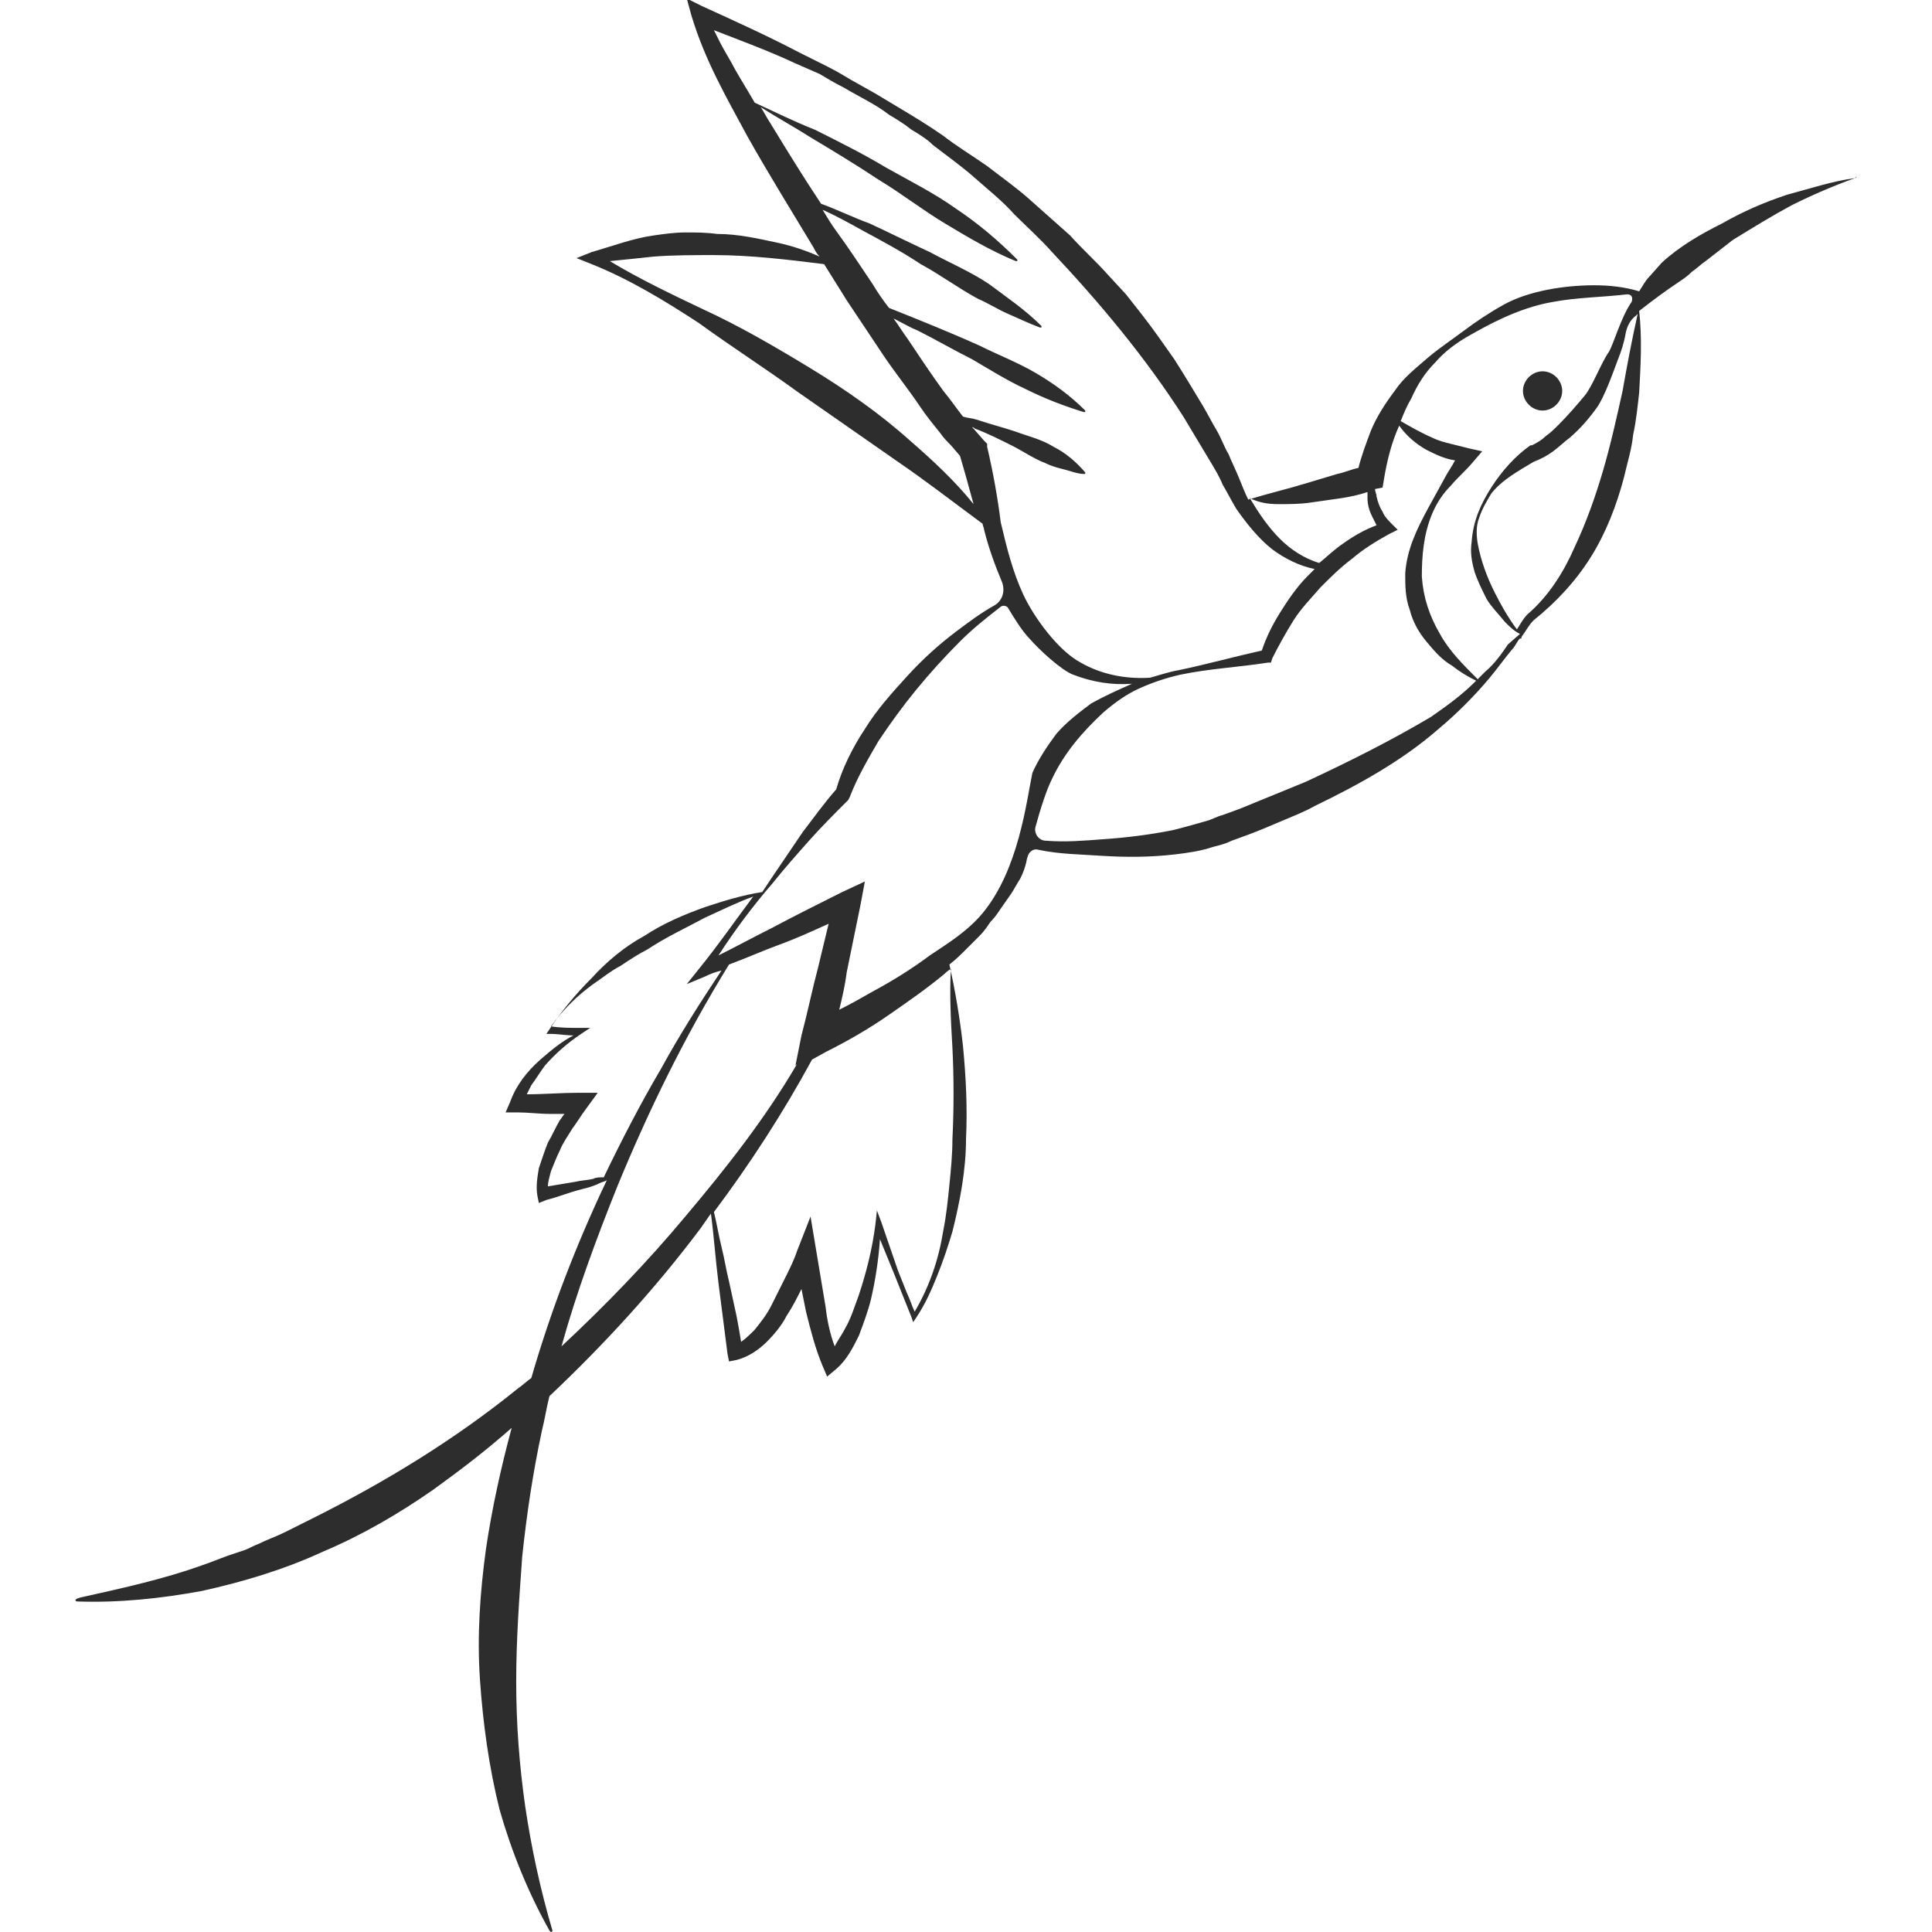 <?xml version="1.0" encoding="utf-8"?>
<!-- Generator: Adobe Illustrator 23.0.0, SVG Export Plug-In . SVG Version: 6.00 Build 0)  -->
<svg version="1.1" id="Layer_1" xmlns="http://www.w3.org/2000/svg" xmlns:xlink="http://www.w3.org/1999/xlink" x="0px" y="0px"
	 viewBox="0 0 128 128" style="enable-background:new 0 0 128 128;" xml:space="preserve">
<style type="text/css">
	.st0{fill:#2D2D2D;}
</style>
<g>
	<path class="st0" d="M102.2,27.2c0.7,0,1.3-0.6,1.3-1.3c0-0.7-0.6-1.3-1.3-1.3c-0.7,0-1.3,0.6-1.3,1.3
		C100.9,26.6,101.5,27.2,102.2,27.2z"/>
	<path class="st0" d="M122.9,11.8c-1.5,0.2-3,0.7-4.5,1.1c-1.5,0.5-2.9,1.1-4.3,1.9c-1.4,0.7-2.8,1.5-4,2.6l-0.8,0.9
		c-0.3,0.3-0.5,0.7-0.7,1c-1-0.3-2-0.4-3-0.4c-1,0-2.1,0.1-3.1,0.3c-1,0.2-2,0.5-2.9,1c-0.9,0.5-1.8,1.1-2.6,1.7
		c-0.8,0.6-1.7,1.2-2.4,1.8c-0.8,0.7-1.6,1.3-2.2,2.2c-0.6,0.8-1.2,1.7-1.6,2.7c-0.3,0.8-0.6,1.6-0.8,2.4c-0.5,0.1-0.9,0.3-1.4,0.4
		l-2,0.6c-1.3,0.4-2.6,0.7-3.9,1.1c-0.2-0.4-0.4-0.9-0.6-1.4c-0.2-0.5-0.5-1.1-0.7-1.6c-0.3-0.5-0.5-1.1-0.8-1.6
		c-0.3-0.5-0.6-1.1-0.9-1.6c-0.6-1-1.2-2-1.9-3.1c-0.7-1-1.4-2-2.1-2.9c-0.4-0.5-0.7-0.9-1.1-1.4l-1.2-1.3c-0.8-0.9-1.7-1.7-2.5-2.6
		c-0.9-0.8-1.8-1.6-2.7-2.4c-0.9-0.8-1.9-1.5-2.8-2.2c-1-0.7-2-1.3-2.9-2c-1-0.7-2-1.3-3-1.9c-0.5-0.3-1-0.6-1.5-0.9l-1.6-0.9
		c-0.5-0.3-1-0.6-1.6-0.9L53,3.5c-2.1-1.1-4.3-2.1-6.5-3.1l-1-0.5l0.3,1.1C46.7,4,48.1,6.4,49.5,9c1.4,2.5,2.9,4.9,4.4,7.4
		c0.1,0.2,0.2,0.4,0.4,0.6c-0.9-0.4-1.8-0.7-2.7-0.9c-1.4-0.3-2.7-0.6-4.1-0.6c-0.7-0.1-1.4-0.1-2.1-0.1c-0.7,0-1.4,0.1-2.1,0.2
		c-1.4,0.2-2.7,0.7-4.1,1.1l-1,0.4l1,0.4c2.5,1,4.8,2.4,7.1,3.9c2.2,1.6,4.4,3,6.6,4.6l6.6,4.6c1.9,1.3,3.7,2.7,5.6,4.1
		c0,0.1,0.1,0.3,0.1,0.4c0.3,1.2,0.7,2.3,1.2,3.5c0.2,0.6,0,1.2-0.5,1.5c-0.9,0.5-1.7,1.1-2.5,1.7c-1.2,0.9-2.3,1.9-3.3,3
		c-1,1.1-2,2.2-2.8,3.5c-0.8,1.2-1.5,2.6-1.9,4c-0.8,0.9-1.5,1.9-2.2,2.8l-2.1,3.1c-0.2,0.3-0.4,0.6-0.6,0.9c-1.3,0.2-2.6,0.6-3.8,1
		c-1.4,0.5-2.8,1.1-4,1.9c-1.3,0.7-2.5,1.7-3.5,2.8c-1.1,1.1-2,2.2-2.8,3.4l-0.2,0.3l0.3,0c0.5,0,1,0.1,1.5,0.1
		c-0.8,0.4-1.5,1-2.2,1.6c-0.9,0.8-1.6,1.7-2,2.8l-0.3,0.7l0.8,0c0.7,0,1.4,0.1,2.2,0.1c0.3,0,0.6,0,0.9,0c-0.1,0.1-0.2,0.3-0.3,0.4
		c-0.3,0.5-0.5,1-0.8,1.5c-0.2,0.5-0.4,1.1-0.6,1.7c-0.1,0.6-0.2,1.2-0.1,1.8l0.1,0.5l0.5-0.2c0.8-0.2,1.5-0.5,2.3-0.7
		c0.4-0.1,0.8-0.2,1.2-0.4c0.2-0.1,0.3-0.1,0.5-0.2c-2,4.2-3.7,8.6-5,13.1c-0.3,0.2-0.6,0.5-0.9,0.7c-4.2,3.4-8.8,6.2-13.6,8.6
		l-1.8,0.9c-0.6,0.3-1.2,0.5-1.8,0.8c-0.3,0.1-0.6,0.3-0.9,0.4l-0.9,0.3c-0.6,0.2-1.3,0.5-1.9,0.7c-2.5,0.9-5.2,1.5-7.9,2.1l0,0
		C5,105.9,5,106,5,106c0,0.1,0.1,0.1,0.1,0.1c2.8,0.1,5.6-0.2,8.3-0.7c2.7-0.6,5.4-1.4,8-2.6c2.6-1.1,5-2.5,7.3-4.1
		c1.8-1.3,3.5-2.6,5.2-4.1c-0.7,2.6-1.3,5.3-1.7,8c-0.4,2.9-0.6,5.8-0.4,8.7c0.2,2.9,0.6,5.8,1.3,8.6c0.8,2.8,1.9,5.5,3.3,8
		c0,0,0.1,0.1,0.1,0.1c0.1,0,0.1-0.1,0.1-0.1l0,0c-0.8-2.7-1.4-5.5-1.8-8.2c-0.4-2.8-0.6-5.5-0.6-8.3c0-2.8,0.2-5.5,0.4-8.3
		c0.3-2.8,0.7-5.5,1.3-8.3c0.2-0.8,0.3-1.5,0.5-2.3c3.6-3.4,7-7.1,10-11.1c0.2-0.3,0.5-0.7,0.7-1c0.2,1.5,0.3,3,0.5,4.6
		c0.2,1.6,0.4,3.1,0.6,4.7l0.1,0.5l0.5-0.1c0.8-0.2,1.5-0.7,2-1.2c0.5-0.5,1-1.1,1.3-1.7c0.4-0.6,0.7-1.2,1-1.8
		c0.1,0.5,0.2,1,0.3,1.5c0.3,1.2,0.6,2.4,1.1,3.6l0.3,0.7l0.6-0.5c0.7-0.6,1.1-1.4,1.5-2.2c0.3-0.8,0.6-1.6,0.8-2.4
		c0.3-1.3,0.5-2.6,0.6-4l0.9,2.2l0.6,1.5c0.2,0.5,0.4,1,0.6,1.5l0.1,0.3l0.2-0.3c0.6-0.9,1-1.8,1.4-2.8c0.4-1,0.7-1.9,1-2.9
		c0.5-2,0.9-4.1,0.9-6.1c0.1-2.1,0-4.1-0.2-6.2c-0.2-1.8-0.5-3.6-0.9-5.4c0.4-0.3,0.8-0.7,1.2-1.1l0.8-0.8c0.3-0.3,0.5-0.6,0.7-0.9
		c0.3-0.3,0.5-0.6,0.7-0.9c0.2-0.3,0.5-0.7,0.7-1c0.2-0.3,0.4-0.7,0.6-1c0.2-0.4,0.3-0.7,0.4-1.1c0,0,0-0.1,0.1-0.4
		c0.1-0.3,0.4-0.5,0.7-0.4c1.4,0.3,2.8,0.3,4.2,0.4c1.6,0.1,3.2,0.1,4.9-0.1c0.8-0.1,1.6-0.2,2.5-0.5c0.4-0.1,0.8-0.2,1.2-0.4
		l1.1-0.4c0.8-0.3,1.5-0.6,2.2-0.9c0.7-0.3,1.5-0.6,2.2-1c2.9-1.4,5.8-3,8.2-5.1c1.2-1,2.4-2.2,3.4-3.4c0.5-0.6,1-1.3,1.5-1.9
		c0.2-0.2,0.3-0.5,0.5-0.7c0,0,0,0,0,0c0,0,0,0,0.1,0c0,0,0-0.1,0-0.1l0,0c0,0,0,0,0,0c0.3-0.4,0.5-0.8,0.8-1.1
		c1.5-1.2,2.8-2.6,3.8-4.2c1-1.6,1.7-3.4,2.2-5.3c0.2-0.9,0.5-1.8,0.6-2.8c0.2-0.9,0.3-1.9,0.4-2.8c0.1-1.8,0.2-3.6,0-5.4
		c0.9-0.7,1.7-1.3,2.6-1.9c0.3-0.2,0.6-0.4,0.9-0.7c0.3-0.2,0.6-0.5,0.9-0.7l0.9-0.7l0.9-0.7c1.3-0.8,2.6-1.6,3.9-2.3
		c1.4-0.7,2.8-1.3,4.2-1.8l0,0c0,0,0.1-0.1,0.1-0.1C123,11.8,122.9,11.8,122.9,11.8z M84.7,33.4c0.7,0,1.4,0,2.1-0.1
		c0.7-0.1,1.4-0.2,2.1-0.3c0.6-0.1,1.1-0.2,1.7-0.4c0,0.1,0,0.3,0,0.4c0,0.4,0.1,0.8,0.3,1.2c0.1,0.2,0.2,0.4,0.3,0.6
		c-0.8,0.3-1.5,0.7-2.2,1.2c-0.6,0.4-1.1,0.9-1.6,1.3c-1-0.3-1.9-0.9-2.6-1.6c-0.8-0.8-1.4-1.7-2-2.7C83.4,33.3,84,33.4,84.7,33.4z
		 M60.3,29.2c-2-1.8-4.3-3.4-6.6-4.8c-2.3-1.4-4.7-2.8-7.1-3.9c-2.1-1-4.2-2-6.2-3.2c1-0.1,2-0.2,2.9-0.3c1.3-0.1,2.7-0.1,4-0.1
		c2.4,0,4.9,0.3,7.3,0.6c0.5,0.8,1,1.6,1.5,2.4c0.8,1.2,1.6,2.4,2.4,3.6c0.8,1.2,1.7,2.3,2.5,3.5c0.4,0.6,0.9,1.2,1.3,1.7
		c0.2,0.3,0.5,0.6,0.7,0.8l0.6,0.7c0.3,1,0.6,2.1,0.9,3.2C63.3,31.9,61.8,30.5,60.3,29.2z M65.4,29.6l0-0.2l-0.2-0.2l-0.7-0.8
		l-0.1-0.1c0.1,0,0.2,0.1,0.2,0.1c0.8,0.3,1.6,0.7,2.4,1.1c0.8,0.4,1.5,0.9,2.3,1.2c0.4,0.2,0.8,0.3,1.2,0.4
		c0.4,0.1,0.9,0.3,1.3,0.3c0,0,0,0,0.1,0c0,0,0-0.1,0-0.1c-0.6-0.7-1.3-1.3-2.1-1.7c-0.8-0.5-1.7-0.7-2.5-1
		c-0.9-0.3-1.7-0.5-2.6-0.8c-0.3-0.1-0.6-0.1-0.9-0.2l0,0c-0.4-0.5-0.8-1.1-1.3-1.7c-0.8-1.1-1.6-2.3-2.4-3.5
		c-0.3-0.4-0.6-0.9-0.9-1.3c0.6,0.3,1.1,0.6,1.6,0.8c1.2,0.6,2.4,1.3,3.6,1.9c1.2,0.7,2.3,1.4,3.6,2c1.2,0.6,2.5,1.1,3.8,1.5
		c0,0,0,0,0.1,0c0,0,0-0.1,0-0.1c-1-1-2.1-1.8-3.3-2.5c-1.2-0.7-2.5-1.2-3.7-1.8c-2-0.9-4-1.7-6-2.5c-0.4-0.5-0.8-1.1-1.1-1.6
		c-0.8-1.2-1.6-2.4-2.4-3.5c-0.3-0.4-0.6-0.9-0.9-1.4c0.9,0.4,1.8,0.9,2.7,1.4c1.3,0.7,2.6,1.4,3.8,2.2c1.3,0.7,2.5,1.6,3.8,2.3
		c0.7,0.3,1.3,0.7,2,1c0.7,0.3,1.3,0.6,2.1,0.9c0,0,0,0,0.1,0c0,0,0-0.1,0-0.1c-1.1-1.1-2.3-1.9-3.5-2.8c-1.2-0.8-2.6-1.4-3.9-2.1
		c-1.3-0.6-2.7-1.3-4-1.9c-1.1-0.4-2.1-0.9-3.2-1.3c-1.2-1.8-2.3-3.6-3.4-5.4c-0.2-0.3-0.4-0.7-0.6-1c1.1,0.7,2.2,1.3,3.3,2
		c1.5,0.9,3,1.8,4.5,2.8c1.5,0.9,2.9,2,4.4,2.9c1.5,0.9,3,1.8,4.7,2.5c0,0,0,0,0.1,0c0,0,0-0.1,0-0.1c-1.3-1.3-2.6-2.4-4.1-3.4
		c-1.4-1-3-1.8-4.6-2.7c-1.5-0.9-3.1-1.7-4.7-2.5C52.5,8,51.3,7.4,50,6.8c-0.4-0.7-0.9-1.5-1.3-2.2c-0.3-0.6-0.7-1.2-1-1.8l-0.4-0.8
		c1.8,0.7,3.7,1.4,5.4,2.2l1.6,0.7c0.5,0.3,1,0.6,1.6,0.9c1,0.6,2.1,1.1,3,1.8c0.5,0.3,1,0.6,1.5,1c0.5,0.3,1,0.6,1.4,1
		c0.9,0.7,1.9,1.4,2.8,2.2c0.9,0.8,1.8,1.5,2.6,2.4c0.8,0.8,1.7,1.6,2.5,2.5c3.2,3.4,6.2,7,8.7,10.9c0.3,0.5,0.6,1,0.9,1.5
		c0.3,0.5,0.6,1,0.9,1.5c0.3,0.5,0.6,1,0.8,1.5c0.3,0.5,0.6,1.1,0.9,1.6c0.7,1,1.5,2,2.4,2.7c0.8,0.6,1.8,1.1,2.8,1.3
		c-0.2,0.2-0.3,0.3-0.5,0.5c-0.7,0.7-1.3,1.6-1.8,2.4c-0.5,0.8-0.9,1.6-1.2,2.5c-1.8,0.4-3.6,0.9-5.5,1.3c-0.6,0.1-1.2,0.3-1.9,0.5
		c-1.6,0.1-3.2-0.2-4.6-1c-1.5-0.8-3.1-3-3.8-4.5c-0.7-1.5-1.1-3.1-1.5-4.8C66.1,33,65.8,31.3,65.4,29.6z M39.3,78.1
		c-0.4,0.1-0.8,0.1-1.2,0.2c-0.6,0.1-1.2,0.2-1.8,0.3c0-0.3,0.1-0.6,0.2-1c0.2-0.5,0.4-1,0.6-1.4c0.2-0.5,0.5-0.9,0.8-1.4
		c0.3-0.4,0.6-0.9,0.9-1.3l0.8-1.1l-1.3,0c-1.1,0-2.3,0.1-3.4,0.1c0.1-0.2,0.2-0.4,0.3-0.6c0.3-0.4,0.6-0.9,0.9-1.3
		c0.7-0.8,1.5-1.5,2.4-2.1l0.6-0.4l-0.7,0c-0.6,0-1.3,0-1.9-0.1c0.8-1.1,1.7-2,2.8-2.8c0.6-0.4,1.2-0.9,1.8-1.2
		c0.6-0.4,1.2-0.8,1.8-1.1c1.2-0.8,2.5-1.4,3.8-2.1c1.1-0.5,2.1-1,3.2-1.4c-1.2,1.6-2.3,3.2-3.6,4.8l-0.8,1l1.2-0.5
		c0.4-0.2,0.7-0.3,1.1-0.4c-1.4,2.1-2.8,4.3-4,6.5C42.5,73,41.2,75.5,40,78C39.7,78,39.5,78,39.3,78.1z M45.4,80.6
		c-2.5,3-5.3,5.9-8.2,8.6c1-3.6,2.3-7.1,3.7-10.6c2.1-5.1,4.5-10,7.4-14.7c1.1-0.4,2.2-0.9,3.3-1.3c1.1-0.4,2.2-0.9,3.3-1.4
		l-0.7,2.9c-0.4,1.5-0.7,3-1.1,4.5l-0.4,2l0.1-0.1C50.7,74.1,48.1,77.4,45.4,80.6z M63.1,69.4c0.1,2,0.1,4.1,0,6.1c0,1-0.1,2-0.2,3
		c-0.1,1-0.2,2-0.4,3c-0.3,1.9-0.9,3.7-1.9,5.4c-0.2-0.4-0.3-0.8-0.5-1.2l-0.6-1.5L58.4,81l-0.3-0.8l-0.1,0.9
		c-0.2,1.6-0.6,3.2-1.1,4.7c-0.3,0.8-0.5,1.5-0.9,2.2c-0.2,0.4-0.5,0.8-0.7,1.2c-0.3-0.8-0.5-1.7-0.6-2.6c-0.2-1.2-0.4-2.4-0.6-3.6
		l-0.4-2.4l-0.9,2.3c-0.2,0.6-0.5,1.2-0.8,1.8c-0.3,0.6-0.6,1.2-0.9,1.8c-0.3,0.6-0.7,1.1-1.1,1.6c-0.3,0.3-0.6,0.6-0.9,0.8
		c-0.1-0.6-0.2-1.2-0.3-1.7l-0.5-2.3c-0.2-0.8-0.3-1.5-0.5-2.3c-0.2-0.8-0.3-1.5-0.5-2.3c2.4-3.2,4.6-6.6,6.5-10.1l0.9-0.5
		c1.4-0.7,2.8-1.5,4.1-2.4c1.3-0.9,2.6-1.8,3.8-2.8c0.1-0.1,0.2-0.2,0.4-0.3C62.9,65.9,63,67.7,63.1,69.4z M65.1,60.5
		c-1,1.2-2.3,2-3.5,2.8c-1.2,0.9-2.5,1.7-3.8,2.4c-0.7,0.4-1.4,0.8-2.2,1.2c0.2-0.8,0.4-1.7,0.5-2.5L57,60l0.3-1.6l-1.5,0.7
		c-1.6,0.8-3.2,1.6-4.7,2.4c-1.2,0.6-2.3,1.2-3.5,1.8c1.1-1.7,2.3-3.3,3.6-4.8c0.8-1,1.6-1.9,2.4-2.8c0.8-0.9,1.7-1.8,2.5-2.6
		l0.1-0.1l0.1-0.2c0.5-1.3,1.2-2.5,1.9-3.7c0.8-1.2,1.6-2.3,2.5-3.4c0.9-1.1,1.9-2.2,2.9-3.2c0.9-0.9,1.8-1.6,2.7-2.3
		c0.1-0.1,0.4-0.1,0.5,0.1c0.3,0.5,0.9,1.5,1.4,2c0.6,0.7,2.1,2.1,2.9,2.4c1.3,0.5,2.6,0.7,3.9,0.6c-0.9,0.4-1.8,0.8-2.7,1.3
		c-0.8,0.6-1.6,1.2-2.3,2c-0.6,0.8-1.2,1.7-1.6,2.6C68,53.1,67.5,57.6,65.1,60.5z M94.8,47.5c-2.7,1.6-5.5,3-8.3,4.3l-2.2,0.9
		l-2.2,0.9L81,54c-0.4,0.1-0.7,0.3-1.1,0.4c-0.7,0.2-1.4,0.4-2.2,0.6c-1.5,0.3-3.1,0.5-4.6,0.6c-1.3,0.1-2.5,0.2-3.8,0.1
		c-0.5,0-0.8-0.5-0.7-0.9c0.3-1.1,0.7-2.4,1.1-3.2c0.8-1.7,2-3.1,3.4-4.4c0.7-0.6,1.5-1.2,2.4-1.6c0.9-0.4,1.8-0.7,2.7-0.9
		c1.9-0.4,3.9-0.5,5.8-0.8l0.2,0l0.1-0.3c0.4-0.8,0.9-1.7,1.4-2.5c0.5-0.8,1.2-1.5,1.8-2.2c0.7-0.7,1.3-1.3,2.1-1.9
		c0.7-0.6,1.5-1.1,2.4-1.6l0.6-0.3l-0.4-0.4c-0.2-0.2-0.5-0.5-0.6-0.8c-0.2-0.3-0.3-0.6-0.4-1c0-0.2-0.1-0.3-0.1-0.5l0.5-0.1
		l0.1-0.6c0.2-1.2,0.5-2.4,1-3.5c0.5,0.7,1.1,1.2,1.8,1.6c0.6,0.3,1.2,0.6,1.9,0.7c-0.2,0.4-0.5,0.8-0.7,1.2l-1.1,2
		c-0.7,1.3-1.4,2.7-1.5,4.3c0,0.8,0,1.6,0.3,2.4c0.2,0.8,0.6,1.5,1.1,2.1c0.5,0.6,1,1.2,1.7,1.6c0.5,0.4,1,0.7,1.6,1
		C96.8,46.1,95.8,46.8,94.8,47.5z M99.9,42.7c-0.4,0.6-0.9,1.3-1.5,1.8c-0.2,0.2-0.3,0.3-0.5,0.5c-1-1-1.9-1.9-2.5-3
		c-0.7-1.2-1.1-2.4-1.2-3.8c0-1.3,0.1-2.8,0.7-4.2c0.3-0.7,0.7-1.3,1.2-1.8c0.5-0.6,1-1,1.5-1.6l0.6-0.7l-0.9-0.2
		c-0.4-0.1-0.8-0.2-1.2-0.3c-0.4-0.1-0.8-0.2-1.2-0.4c-0.7-0.3-1.4-0.7-2.1-1.1c0.2-0.5,0.4-1,0.7-1.5c0.4-0.9,0.9-1.7,1.6-2.4
		c0.6-0.7,1.4-1.3,2.3-1.8c0.9-0.5,3.1-1.8,5.5-2.2c1.6-0.3,3.2-0.3,4.9-0.5c0.3,0,0.4,0.2,0.3,0.5c-0.7,1-1.2,2.8-1.5,3.3
		c-0.5,0.7-1.1,2.3-1.6,2.9c-0.5,0.6-1.1,1.3-1.7,1.9c-0.3,0.3-0.6,0.6-0.9,0.8c-0.3,0.3-0.7,0.5-0.9,0.6l-0.1,0l0,0
		c-1,0.7-1.9,1.7-2.6,2.8c-0.7,1.1-1.2,2.2-1.3,3.6c-0.1,0.7,0,1.3,0.2,2c0.2,0.6,0.5,1.2,0.8,1.8c0.3,0.5,0.8,1,1.2,1.5
		c0.3,0.3,0.6,0.6,1,0.8L99.9,42.7z M107.5,25.9c-0.4,1.8-0.8,3.6-1.3,5.3c-0.5,1.7-1.1,3.4-1.9,5.1c-0.7,1.6-1.7,3.2-3.1,4.4l0,0
		l0,0c-0.3,0.3-0.5,0.7-0.7,1c-0.6-0.8-1.1-1.7-1.5-2.5c-0.5-1-0.9-2.1-1.1-3.2c-0.1-0.6-0.1-1.2,0.1-1.7c0.2-0.6,0.5-1.1,0.8-1.6
		c0.7-0.9,1.8-1.5,2.8-2.1c0.5-0.2,0.9-0.4,1.3-0.7c0.4-0.3,0.7-0.6,1.1-0.9c0.7-0.6,1.3-1.3,1.8-2c0.5-0.7,1.1-2.4,1.4-3.2
		c0.2-0.5,0.4-1.1,0.5-1.7c0.1-0.5,0.3-0.9,0.7-1.2c0,0,0.1-0.1,0.1-0.1C108.1,22.6,107.8,24.2,107.5,25.9z"/>
</g>
</svg>
